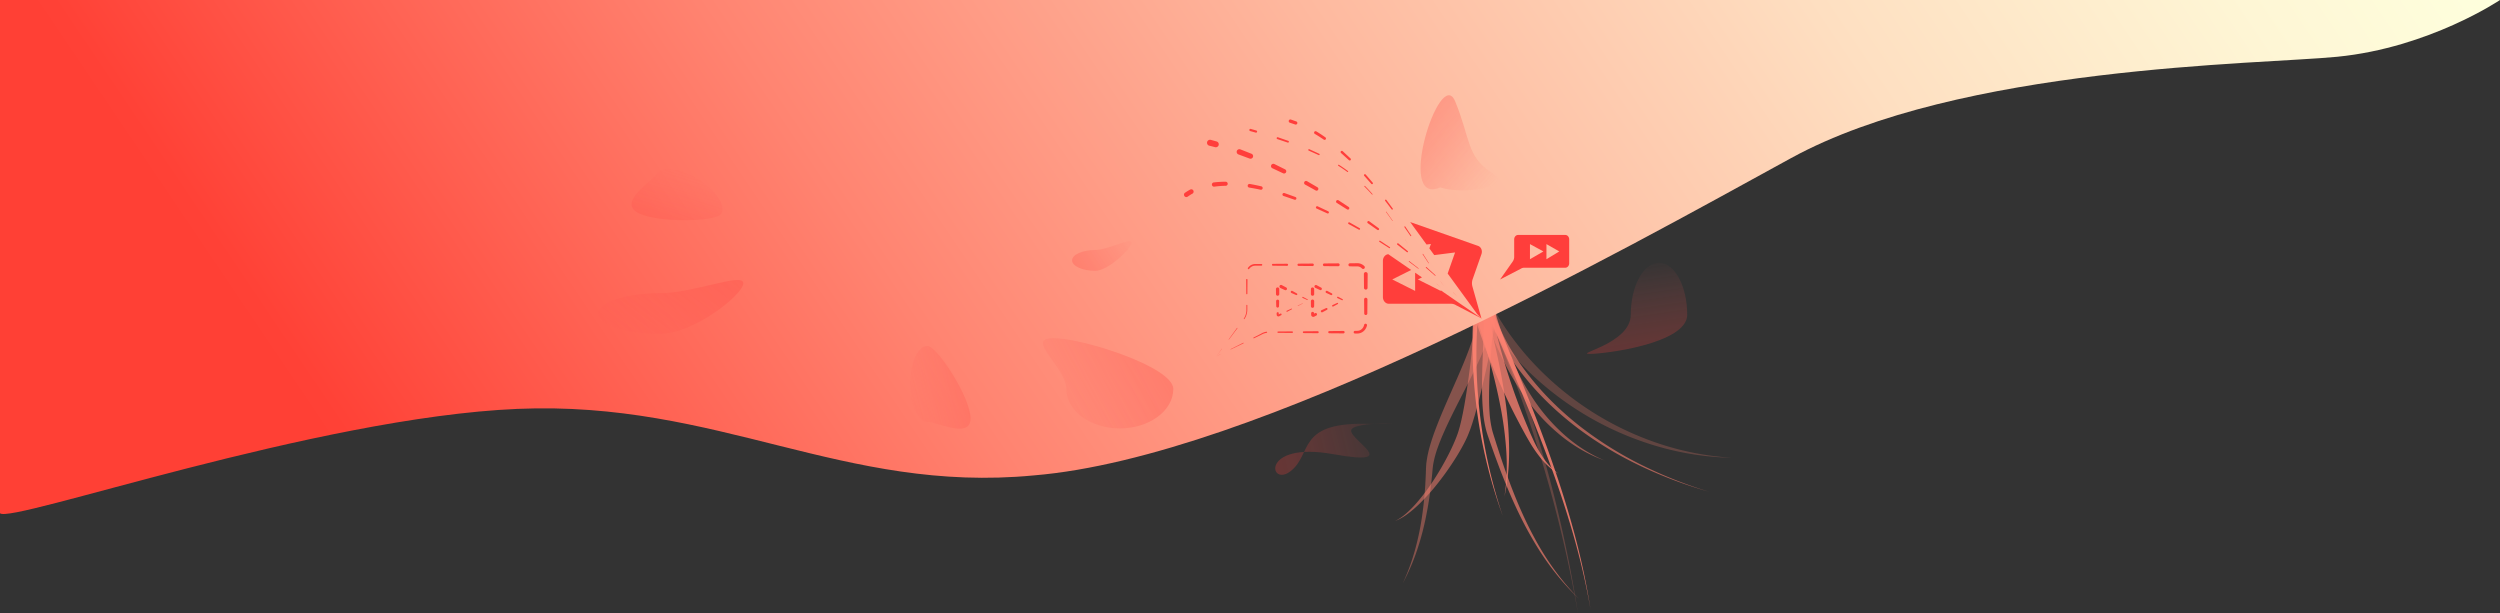 <svg xmlns="http://www.w3.org/2000/svg" xmlns:xlink="http://www.w3.org/1999/xlink" viewBox="0 0 4096.5 1005.05"><rect x="0" y="0" width="4096.5" height="1005.05" fill="#333333" stroke="none"/><defs><linearGradient id="487e52d9-cdcd-461a-988b-9215918e566e" x1="250.6" y1="1212.53" x2="3456.02" y2="-949.55" gradientUnits="userSpaceOnUse"><stop offset=".13" stop-color="#ff4035"/><stop offset=".14" stop-color="#ff4136"/><stop offset=".37" stop-color="#ff8471"/><stop offset=".58" stop-color="#feb99f"/><stop offset=".76" stop-color="#fedfc1"/><stop offset=".91" stop-color="#fef6d5"/><stop offset="1" stop-color="#feffdd"/></linearGradient><linearGradient id="a020de10-eb2d-4e12-9c73-c5c9080b6717" x1="1904.29" y1="568.16" x2="1691.74" y2="679.55" gradientUnits="userSpaceOnUse"><stop offset="0" stop-color="#ff3e3b"/><stop offset=".08" stop-color="#ff3f3c" stop-opacity=".96"/><stop offset=".22" stop-color="#ff4340" stop-opacity=".87"/><stop offset=".4" stop-color="#ff4946" stop-opacity=".71"/><stop offset=".61" stop-color="#ff524f" stop-opacity=".49"/><stop offset=".84" stop-color="#ff5d5a" stop-opacity=".21"/><stop offset="1" stop-color="#ff6562" stop-opacity="0"/></linearGradient><linearGradient id="87bc7153-a7fb-4e00-a9c7-4addf9b83cb4" x1="1158.06" y1="409.21" x2="1008.65" y2="611.87" xlink:href="#a020de10-eb2d-4e12-9c73-c5c9080b6717"/><linearGradient id="89b27e7c-829d-480d-ac24-e932eae4b598" x1="2691.13" y1="600.65" x2="2665.86" y2="427.21" xlink:href="#a020de10-eb2d-4e12-9c73-c5c9080b6717"/><linearGradient id="0f043080-0767-449c-a759-cc95cac30c7b" x1="2281.89" y1="262.94" x2="2439.14" y2="262.94" gradientTransform="rotate(41.71 2381.109 291.844)" xlink:href="#a020de10-eb2d-4e12-9c73-c5c9080b6717"/><linearGradient id="56c8435a-99ef-4af4-9337-c89da549f7a2" x1="1762.7" y1="444.66" x2="1862.63" y2="378.04" xlink:href="#a020de10-eb2d-4e12-9c73-c5c9080b6717"/><linearGradient id="8b15c30c-7145-449f-99cb-af4beed22ea8" x1="2063.24" y1="759.89" x2="2313.94" y2="699.27" xlink:href="#a020de10-eb2d-4e12-9c73-c5c9080b6717"/><linearGradient id="3c3ec039-80ba-4866-ac50-01d8cb552de9" x1="1624.61" y1="615.35" x2="1471.84" y2="653.25" xlink:href="#a020de10-eb2d-4e12-9c73-c5c9080b6717"/><linearGradient id="e731ec5e-7aee-46b6-8e77-cfdf1c1cb505" x1="1091.98" y1="307.28" x2="939.21" y2="345.18" gradientTransform="rotate(122 1057.827 358.747)" xlink:href="#a020de10-eb2d-4e12-9c73-c5c9080b6717"/></defs><g id="8599c9be-5781-4544-a4ee-6d4c1d80067f" data-name="Layer 2"><g id="b01db3b8-b57e-4db0-b28d-ed535cd3cac0" data-name="Header"><g id="dd730871-157d-450e-ac3c-4c94776b7c2b" data-name="Lines"><g opacity=".51"><path d="M2452 513.6q-1.68 12.46-3.74 24.55c-.68 4-1.36 8.08-2.1 12.09s-1.43 8-2.21 12q-4.53 24-9.77 47.83c-3.5 15.89-7.22 31.73-11.31 47.52l-3.17 11.83-3.37 11.82c-1.17 3.94-2.43 7.87-3.63 11.8-.64 2-1.34 3.93-2 5.9s-1.3 3.92-2.06 5.89c-1.56 3.94-3 7.89-4.78 11.77s-3.6 7.6-5.54 11.26c-3.86 7.35-8 14.45-12.33 21.41a466.43 466.43 0 0 1-28.05 40.12 350.79 350.79 0 0 1-32.41 36.48 192.79 192.79 0 0 1-18.5 15.89 90.75 90.75 0 0 1-21 12 89.76 89.76 0 0 0 19.65-13.75 188.17 188.17 0 0 0 16.69-17.2 345.41 345.41 0 0 0 28.44-38.56 453.4 453.4 0 0 0 23.71-41.48c3.55-7.09 6.9-14.26 9.9-21.5 1.51-3.61 2.88-7.24 4.17-10.86s2.25-7.33 3.33-11c.53-1.84.94-3.79 1.42-5.67s.94-3.79 1.37-5.71c.82-3.87 1.67-7.71 2.45-11.59l2.21-11.7 2-11.77c2.58-15.74 4.81-31.58 6.82-47.44s3.78-31.77 5.29-47.66 2.82-31.84 3.47-47.3z" fill="#ff8271"/></g><g opacity=".75"><path d="M2445.23 516.48q7.56 34.71 17.46 69c3.31 11.41 6.79 22.78 10.52 34.08 1.82 5.67 3.78 11.29 5.7 16.93s3.93 11.25 6 16.83c4.07 11.21 8.42 22.32 12.89 33.39l3.4 8.29 3.49 8.25c2.32 5.52 4.72 11 7.22 16.36a206.33 206.33 0 0 0 17.26 31 105.16 105.16 0 0 0 24.59 25.67 106.77 106.77 0 0 1-27.4-23.51 211.78 211.78 0 0 1-20.73-29.91q-4.62-7.83-8.91-15.78l-4.33-7.94-4.24-8c-5.6-10.69-11.08-21.45-16.31-32.34-2.66-5.43-5.17-10.92-7.75-16.4s-5-11-7.45-16.54c-4.91-11.07-9.58-22.25-14.09-33.5q-13.55-33.76-24.74-68.53z" fill="#ff8271"/></g><g opacity=".51"><path d="M2450.05 511.84a666.46 666.46 0 0 0 25.78 73.34 415 415 0 0 0 36.48 68.43 304.94 304.94 0 0 0 50.78 58.73c19.45 17.26 41.53 31.82 65.73 42-24.75-8.77-47.9-22.14-68.65-38.52a311.83 311.83 0 0 1-55.27-56.94 426.76 426.76 0 0 1-41.46-68 681.15 681.15 0 0 1-30.69-73.43z" fill="#ff8271"/></g><g opacity=".76"><path d="M2438.4 518.76c6.12 24.06 11.9 48.25 16.95 72.61s9.38 48.88 12.51 73.58a586.41 586.41 0 0 1 5 74.41c-.07 24.85-2.11 49.77-7.67 73.89 4.05-24.42 4.51-49.21 3.05-73.75a578 578 0 0 0-9.55-73.11c-4.6-24.15-10.39-48.06-16.86-71.79s-13.68-47.26-21.23-70.72z" fill="#ff8271"/></g><g opacity=".4"><path d="M2446.9 517.27a144.91 144.91 0 0 1-6.49 31.05c-3 9.75-6.64 19.08-10.5 28.18-7.72 18.21-16.37 35.66-25.1 53s-17.63 34.36-26.07 51.55q-6.34 12.9-12.18 25.93c-3.88 8.69-7.51 17.45-10.64 26.32a166.75 166.75 0 0 0-7.35 26.87c-.1.56-.22 1.12-.3 1.69l-.2 1.68-.41 3.37c-.25 2.34-.44 4.81-.67 7.21-.4 4.84-.93 9.67-1.44 14.49-2.07 19.3-4.94 38.53-8.81 57.55a446.18 446.18 0 0 1-15 56.17 359 359 0 0 1-23 53.19 358.11 358.11 0 0 0 19.85-54.15 442.46 442.46 0 0 0 11.73-56.37c2.76-19 4.53-38.07 5.49-57.21.24-4.79.49-9.58.62-14.37.09-2.41.14-4.75.26-7.22l.24-3.83.13-1.92c0-.63.15-1.25.22-1.88a178.58 178.58 0 0 1 6.24-29.3c2.76-9.49 6-18.76 9.48-27.9s7.13-18.17 10.92-27.11c7.57-17.89 15.51-35.52 23.21-53.13s15.19-35.21 21.54-52.91c3.18-8.84 6-17.72 8.23-26.53a120.07 120.07 0 0 0 4-25.73z" fill="#ff8271"/></g><g opacity=".88"><path d="M2421.63 519.84a824.49 824.49 0 0 0 40.62 325.07A828.47 828.47 0 0 1 2414 519.34z" fill="#ff8271"/></g><g opacity=".23"><path d="M2446.1 503.65a461.41 461.41 0 0 0 70.78 95.93 497.31 497.31 0 0 0 202 127.47 468.33 468.33 0 0 0 118.92 23.05 471.14 471.14 0 0 1-120.41-18.29 507.35 507.35 0 0 1-211.08-121.68 478.71 478.71 0 0 1-77.45-96.49z" fill="#ff8271"/></g><g opacity=".59"><path d="M2450.24 510.89c3.71 19 11.57 37.09 21.2 54.21a407.76 407.76 0 0 0 33 49.21c24.22 31.34 52.81 59.26 84 83.83a598.34 598.34 0 0 0 100.88 63.41 712.86 712.86 0 0 0 111 44.16 714 714 0 0 1-112-42.08 601.51 601.51 0 0 1-102.69-61.82c-31.95-24.16-61.43-51.84-86.64-83.19a415.22 415.22 0 0 1-34.57-49.48c-10.22-17.4-18.88-36.18-23.24-56.39z" fill="#ff8271"/></g><g opacity=".24"><path d="M2446.79 512.27a2134.08 2134.08 0 0 1 138.88 492.78 2128.68 2128.68 0 0 0-147.4-489.13z" fill="#ff8271"/></g><g opacity=".83"><path d="M2445.67 509.68c33 79.08 66.28 158.2 94.85 239.12 14.28 40.45 27.36 81.34 38.53 122.75a1176.08 1176.08 0 0 1 27 125.68 1173.63 1173.63 0 0 0-29.24-125.06c-11.9-41.13-25.68-81.69-40.66-121.79-29.95-80.22-64.6-158.56-99-237z" fill="#ff8271"/></g><g opacity=".65"><path d="M2446.17 518.69c0 10.78-.48 21.35-1.08 31.87s-1.36 21-2.08 31.41c-1.41 20.87-2.77 41.68-3 62.41-.1 10.36 0 20.71.75 31a166.32 166.32 0 0 0 4.49 30.1l1 3.6 1.17 3.73 2.35 7.48 2.35 7.48 2.41 7.45c3.18 10 6.56 19.83 9.92 29.72 13.79 39.38 29.27 78.29 49.15 115 19.59 36.84 44 71.26 73.53 101-30.4-28.83-56-62.68-76.85-99.16-21.14-36.36-37.91-75.08-53-114.27-3.68-9.83-7.38-19.66-10.88-29.56l-2.65-7.41-2.59-7.43-2.58-7.43-1.29-3.73-1.24-3.93a176.31 176.31 0 0 1-5.75-31.78c-1.09-10.62-1.52-21.22-1.74-31.8-.39-21.16.36-42.2 1.13-63.15.4-10.48.83-20.93 1.12-31.33s.47-20.77.12-30.93z" fill="#ff8271"/></g></g><path id="7ce7aa83-dc51-4a7d-969b-5e25b95251e4" data-name="BG" d="M0 0h4096.5S3981 78 3830 93c-127.13 12.63-618.38 14.58-895 166s-876 490-1241 520c-313 30-516-123-846-109S17.49 858.63 0 841z" fill="url(#487e52d9-cdcd-461a-988b-9215918e566e)"/><g id="1c435b1d-261c-48af-97e2-cc6edeee550b" data-name="Dashed" fill="#ff3e3b"><path d="M2241.06 448.8l-.2 23a2.91 2.91 0 0 1-5.81 0l-.2-23a3.11 3.11 0 0 1 6.21-.05zm-.37 42l-.19 23a2.55 2.55 0 0 1-5.09 0l-.19-23a2.74 2.74 0 1 1 5.47 0zm-.77 42.48a17.9 17.9 0 0 1-2.61 6.05 16.34 16.34 0 0 1-4.7 4.67 15 15 0 0 1-6.25 2.35 19 19 0 0 1-3.2.15h-2.87a2.18 2.18 0 0 1 0-4.36 50.25 50.25 0 0 0 5.42-.18 10.54 10.54 0 0 0 4.38-1.74 11.78 11.78 0 0 0 3.34-3.44 13.23 13.23 0 0 0 1.84-4.48 2.38 2.38 0 0 1 4.66 1zm-38.63 13.03l-23-.19a1.82 1.82 0 0 1 0-3.64l23-.2a2 2 0 0 1 0 4zm-42-.31l-23-.2a1.44 1.44 0 0 1-1.44-1.46 1.46 1.46 0 0 1 1.44-1.45l23-.2a1.66 1.66 0 0 1 0 3.31zm-42-.41l-23-.2a1.09 1.09 0 0 1-1.09-1.1 1.11 1.11 0 0 1 1.09-1.09l23-.19a1.29 1.29 0 1 1 0 2.58zm-41.86-.15a22.1 22.1 0 0 0-8.31 2.89l-12.42 6a.7.7 0 0 1-.62-1.25l12.3-6.24h-.06a23.46 23.46 0 0 1 8.92-3.29.93.93 0 0 1 1.06.78.94.94 0 0 1-.78 1.06zm-37.92 17.14l-20.73 10a.27.27 0 0 1-.24-.49l20.52-10.4a.51.51 0 0 1 .46.91zm-37.85 18.22L1993 584l9.19-12.62a.11.11 0 0 1 .16 0 .12.12 0 0 1 0 .17L1993 584l6.58-3.34a.07.07 0 0 1 .1 0 .07.07 0 0 1 0 .1zm13.71-24.8l13.54-18.6a.44.44 0 0 1 .71.52l-13.82 18.38a.28.28 0 0 1-.38.06.27.27 0 0 1-.05-.36zm24.69-33.93a25.74 25.74 0 0 0 4-10.41 31.7 31.7 0 0 0 .28-5.62v-5.75a.76.76 0 0 1 .76-.77.74.74 0 0 1 .76.75v5.75a32.84 32.84 0 0 1-.39 5.83 27 27 0 0 1-4.33 10.85.58.58 0 1 1-1-.65zm4.06-40.78l-.17-23a1.08 1.08 0 0 1 1.07-1.1 1.1 1.1 0 0 1 1.1 1.08l-.18 23a.91.91 0 0 1-.92.9.92.92 0 0 1-.9-.88zm2.67-42.15a15.73 15.73 0 0 1 4.46-4.33 14.43 14.43 0 0 1 5.9-2.14c.52-.06 1-.1 1.58-.11h10.07a1.41 1.41 0 1 1 0 2.81h-10.05a11.15 11.15 0 0 0-1.29.07 11.81 11.81 0 0 0-4.86 1.68 13.15 13.15 0 0 0-3.79 3.57 1.23 1.23 0 0 1-2-1.41zm41.01-6.8l23-.18a1.73 1.73 0 1 1 0 3.45l-23-.17a1.55 1.55 0 0 1 0-3.1zm42-.34l23-.17a2.05 2.05 0 1 1 0 4.1l-23-.18a1.88 1.88 0 0 1 0-3.75zm42-.31l23-.17a2.37 2.37 0 0 1 0 4.74l-23-.18a2.2 2.2 0 0 1 0-4.39zm42-.31l11.5-.09h1.56a16.41 16.41 0 0 1 1.72.16 15.24 15.24 0 0 1 3.34.89 16.52 16.52 0 0 1 5.7 3.76 2.72 2.72 0 0 1-3.87 3.83 11.14 11.14 0 0 0-3.77-2.62 10.56 10.56 0 0 0-2.19-.64c-.38-.05-.76-.1-1.14-.12h-1.32l-11.5-.1a2.51 2.51 0 0 1 0-5zM2199.19 492l-7.65-3.56a1.21 1.21 0 0 1 1-2.19h.06l7.44 4a1 1 0 0 1-.87 1.74zm-18.19-8.46l-7.67-3.51a1.83 1.83 0 1 1 1.52-3.32l.11.05 7.41 4a1.54 1.54 0 0 1-1.37 2.75zm-18.17-8.36l-7.65-3.57a2.43 2.43 0 0 1 2.06-4.4l.11.06 7.44 4a2.2 2.2 0 0 1-2 3.93zm-9.46-1.68c.06 2.81.05 5.62.07 8.43a2.72 2.72 0 0 1-5.44 0c0-2.81 0-5.62.06-8.43a2.66 2.66 0 0 1 5.31 0zm.06 20.02c0 2.81 0 5.62-.08 8.43a2.64 2.64 0 0 1-5.27 0c0-2.81-.07-5.62-.07-8.43a2.71 2.71 0 1 1 5.42 0zm-.3 20.02l-.06 2.11v.13a.49.49 0 0 0 0-.12 1.29 1.29 0 0 0-.06-.25 1.11 1.11 0 0 0-.28-.42 1.07 1.07 0 0 0-.89-.31l-.25.05h-.15.06l.47-.23 1-.45 1.91-.89a2.2 2.2 0 0 1 2 3.93l-1.86 1-.93.49-.47.25h-.05l-.18.08a2.83 2.83 0 0 1-.35.14 3.2 3.2 0 0 1-.76.15 3.54 3.54 0 0 1-2.8-1 3.35 3.35 0 0 1-.82-1.32 2.81 2.81 0 0 1-.18-.76v-.51l-.05-2.11a2.41 2.41 0 0 1 4.82-.12zm12.22-5.21l7.66-3.53a1.59 1.59 0 0 1 1.42 2.84l-7.42 4a1.86 1.86 0 0 1-1.77-3.27zm18.17-8.43l7.64-3.58a1.06 1.06 0 0 1 .94 1.89l-7.44 4a1.27 1.27 0 1 1-1.2-2.24zm-41.4-8.27l-7.68-3.5a.87.87 0 0 1 .73-1.59h.06l7.4 4a.57.57 0 0 1 .23.78.58.58 0 0 1-.74.31zm-18.29-8.2l-7.73-3.38a1.85 1.85 0 0 1 1.48-3.39l.17.09 7.35 4.15a1.42 1.42 0 0 1-1.27 2.53zm-18.33-8.11l-3.83-1.75-3.82-1.8a2.61 2.61 0 0 1 2.23-4.71l.1.05 3.73 2 3.7 2a2.36 2.36 0 0 1-2.11 4.22zm-9.3-1.82v8.43a2.68 2.68 0 0 1-5.36 0c0-2.81-.07-5.62-.06-8.43a2.74 2.74 0 0 1 5.47 0zm-.2 20.02c0 2.81-.15 5.62-.24 8.43a2.25 2.25 0 0 1-4.49 0c-.08-2.81-.19-5.62-.24-8.43a2.49 2.49 0 1 1 5-.08zm-.73 20.02l-.09 2.11v-.03a.45.45 0 0 0-.13-.17.44.44 0 0 0-.37-.09h-.09.06l.48-.21 1-.43 1.93-.86a1.44 1.44 0 0 1 1.28 2.57l-1.84 1-.92.52-.47.25-.14.07-.28.11a2.55 2.55 0 0 1-.61.13 2.88 2.88 0 0 1-2.28-.81 2.92 2.92 0 0 1-.68-1.07 3.3 3.3 0 0 1-.15-.62v-.44l-.08-2.11a1.8 1.8 0 0 1 3.6-.15zm13.24-4.39l7.67-3.5a.64.64 0 0 1 .57 1.14l-7.4 4a.94.94 0 1 1-.9-1.65zm18.19-8.39c1.28-.59 2.53-1.22 3.8-1.83s2.52-1.23 3.77-1.88a.24.24 0 0 1 .33.1.24.24 0 0 1-.1.33c-1.27.61-2.53 1.23-3.78 1.89s-2.5 1.27-3.74 1.94a.3.3 0 0 1-.41-.12.3.3 0 0 1 .12-.42z"/></g><g id="40eba836-6d6c-499c-a2a8-7fa82690020d" data-name="Broken" fill="#ff3e3b"><path d="M2384.27 413.67l-34.13 4.33-8-11 2.54-7.24-7.15.91-26.81-36.77a7.59 7.59 0 0 1 .78.22l110.5 38.81c5 1.77 7.49 7.85 5.48 13.56l-14.33 40.79a20.23 20.23 0 0 0-.48 12.08l14.84 52.64-7.11-7.57-48.26-66.22z"/><path d="M2274.88 416.55l37.48 25.81-31 15.55 37.46 18.79v-29.9l11.24 7.75-6.7 3.36 37.46 18.79v-1l67.48 46.48-42.36-22a15.35 15.35 0 0 0-8.24-2.44h-102c-5.34 0-9.66-4.91-9.66-11v-59.26c-.04-5.76 3.87-10.48 8.84-10.93zM2388 486l-6.78-6.66a.09.09 0 0 1 0-.13.11.11 0 0 1 .14 0zm-36.52-34.21l-14.9-13a.72.72 0 0 1-.07-1 .71.71 0 0 1 1-.07l14.66 13.28a.51.51 0 0 1-.68.76zm-46.2-38.7L2289.71 401a1.33 1.33 0 1 1 1.64-2.1l15.35 12.48a1.13 1.13 0 0 1-1.41 1.77zm-48.14-36.22L2241 365.53a2 2 0 0 1 2.25-3.19l16 11.7a1.75 1.75 0 0 1-2 2.84zm-49.86-33.77l-16.69-10.5a2.57 2.57 0 1 1 2.73-4.35h.05l16.54 10.88a2.37 2.37 0 0 1-2.56 4zm-51.5-31.1l-17.24-9.55h-.05a3.19 3.19 0 0 1 3.09-5.58h.06l17.14 10a3 3 0 0 1-3 5.2zm-53.18-28l-17.8-8.39h-.08a3.81 3.81 0 0 1 3.24-6.89h.08l17.78 8.82a3.61 3.61 0 0 1-3.14 6.49zm-54.93-24.13l-18.4-6.84-.13-.05a4.43 4.43 0 0 1 3.08-8.3h.08l18.51 7.31a4.22 4.22 0 0 1-3 7.88zm-56.78-18.77l-9.1-2.31h-.11a4.94 4.94 0 1 1 2.44-9.57h.09l9.26 2.56a4.84 4.84 0 0 1-2.47 9.36zm370.4 230.43l-7.06-6.35a.08.08 0 0 1 .11-.12zm-37.35-31.25l-15.29-11.45a.56.56 0 0 1-.11-.79.57.57 0 0 1 .79-.12l15.12 11.72a.41.41 0 0 1-.49.65zm-47.52-33.71l-16.09-10.29a1.06 1.06 0 0 1 1.14-1.78l15.95 10.58a.9.9 0 0 1-1 1.5zm-49.79-30.25l-16.74-9.15a1.54 1.54 0 1 1 1.48-2.71l16.65 9.47a1.39 1.39 0 0 1-1.35 2.42zm-51.75-26.67l-17.37-7.86h-.05a2 2 0 0 1 1.67-3.71l17.33 8.19a1.87 1.87 0 0 1-1.57 3.4zm-53.67-22.38l-18-6.15h-.09a2.52 2.52 0 0 1 1.63-4.77l18.07 6.51a2.36 2.36 0 0 1-1.56 4.45zm-55.62-16.37c-6.17-1.35-12.38-2.54-18.61-3.51a3 3 0 1 1 .93-5.95c6.35 1.11 12.65 2.42 18.9 3.89a2.85 2.85 0 0 1-1.27 5.56zm-57.14-6.45a152.48 152.48 0 0 0-18.65 1.4 3.5 3.5 0 0 1-1-6.93h.06a163.31 163.31 0 0 1 19.49-1.14 3.34 3.34 0 0 1 .06 6.68zm-54.56 12.86a77.64 77.64 0 0 0-7.63 4.87 3.9 3.9 0 0 1-4.58-6.32h.06a84.63 84.63 0 0 1 8.46-5.21 3.82 3.82 0 0 1 3.69 6.7zm412.23 151.84l-5.47-7.76a.08.08 0 0 1 0-.1.07.07 0 0 1 .1 0zm-25.38-37.77l-9.59-14.68a.46.46 0 1 1 .77-.51l9.38 14.81a.33.33 0 0 1-.56.35zm-29.51-44.67l-9.92-14.45a.85.85 0 0 1 1.4-1l9.71 14.61a.72.72 0 0 1-.2 1 .71.71 0 0 1-1-.19zm-30.9-43.66l-10.6-13.95a1.24 1.24 0 0 1 2-1.5l10.42 14.14a1.11 1.11 0 0 1-.24 1.55 1.09 1.09 0 0 1-1.54-.22zM2247 301.24l-11.59-13.11a1.64 1.64 0 0 1 .14-2.3 1.62 1.62 0 0 1 2.3.14l11.46 13.34a1.51 1.51 0 0 1-2.27 2zm-36.63-38.76l-12.93-11.73-.06-.06a2 2 0 1 1 2.71-3l12.88 12a1.89 1.89 0 0 1-2.56 2.79zm-41.16-33.66q-7.17-4.92-14.65-9.34a2.41 2.41 0 1 1 2.44-4.15q7.57 4.6 14.79 9.73a2.28 2.28 0 0 1-2.61 3.74zm-46.68-24.71l-8.86-3-.14-.05a2.74 2.74 0 1 1 1.76-5.19l9.09 3.23a2.67 2.67 0 0 1-1.75 5zM2307.6 400.5l-5.26-7.92a.05.05 0 0 1 0-.07h.07zm-25.97-38.5l-10.47-14.61a.36.36 0 1 1 .58-.42l10.31 14.74a.25.25 0 0 1-.06.35.25.25 0 0 1-.36-.06zm-33.54-43.32q-6-6.71-12.33-13a.66.66 0 0 1 0-.94.67.67 0 0 1 .94 0q6.33 6.42 12.23 13.23a.56.56 0 1 1-.84.74zm-40.28-36.91q-7.23-5.29-14.83-10.06a1 1 0 0 1-.3-1.33 1 1 0 0 1 1.34-.31q7.59 4.89 14.82 10.29a.87.87 0 0 1-1 1.4zm-47.1-27.67l-16.36-7.34a1.28 1.28 0 0 1 1-2.33l16.37 7.56a1.17 1.17 0 0 1-1 2.14zM2110 233.61l-17-5.69a1.58 1.58 0 1 1 1-3l17 5.9a1.48 1.48 0 0 1-1 2.8zm-52.36-16.3l-9.14-2.54a1.84 1.84 0 1 1 1-3.55l9.13 2.65a1.79 1.79 0 0 1-1 3.44z"/></g><path id="9c332182-98cc-40bb-8890-8486de97b979" data-name="Filled" d="M2564.91 385h-77.39c-3.53 0-6.38 3.25-6.38 7.25v28.56a13.34 13.34 0 0 1-2.35 7.63L2458 458l34.07-17.7a10.21 10.21 0 0 1 5.45-1.61h67.39c3.53 0 6.38-3.25 6.38-7.25v-39.19c0-4-2.85-7.25-6.38-7.25zM2529 412l-22 12.77V400zm26 0l-21 12.77V400z" fill="#ff3e3b"/><g id="a6dd64ef-ca4a-4ec9-a1d0-c683677b9590" data-name="Objects" opacity=".3"><path d="M1922.58 637.28c0 35.75-39.24 64.72-87.65 64.72s-87.64-29-87.64-64.72-69.57-83.2-21.16-83.2 196.45 47.46 196.45 83.2z" opacity=".95" fill="url(#a020de10-eb2d-4e12-9c73-c5c9080b6717)"/><path d="M980.47 513.75c0 18.41 45.14 33.32 100.82 33.32S1218 482.6 1218 464.2s-81 16.23-136.71 16.23-100.82 14.92-100.82 33.32z" opacity=".87" fill="url(#87bc7153-a7fb-4e00-a9c7-4addf9b83cb4)"/><path d="M2764.67 515.78c0 47-134.23 64.12-159.78 64.12s67.28-17.09 67.28-64.12 20.71-85.15 46.25-85.15 46.25 38.12 46.25 85.15z" opacity=".88" fill="url(#89b27e7c-829d-480d-ac24-e932eae4b598)"/><g opacity=".94"><path d="M2360 307c-74.26 32.92-.54-200.72 24.33-141.12s18.65 90.7 59.49 116.67S2392 319 2360 307z" fill="url(#0f043080-0767-449c-a759-cc95cac30c7b)"/></g><path d="M1756.71 426.69c0 9.43 17.1 17.07 38.18 17.07s59.27-36.78 59.27-46.21-38.19 12.06-59.27 12.06-38.18 7.64-38.18 17.08z" opacity=".82" fill="url(#56c8435a-99ef-4af4-9337-c89da549f7a2)"/><path d="M2215.05 702.92c12.34-14.2 129-7.64 19.66-8.54s-84.23 49.27-119.56 77.4-51.09-49.26 69.52-27.57 18.04-27.1 30.38-41.29z" opacity=".91" fill="url(#8b15c30c-7145-449f-99cb-af4beed22ea8)"/><path d="M1491.41 629c0 34.36 12.66 62.22 28.28 62.22s70.7 28.7 70.7-5.66-55.08-118.77-70.7-118.77-28.28 27.81-28.28 62.21z" opacity=".91" fill="url(#3c3ec039-80ba-4866-ac50-01d8cb552de9)"/><path d="M1143.85 293.56c-29.16-18.18-59.5-22.18-67.76-8.92s-61.76 44.8-32.6 63 129.93 16.1 138.19 2.85-8.68-38.76-37.83-56.93z" opacity=".91" fill="url(#e731ec5e-7aee-46b6-8e77-cfdf1c1cb505)"/></g></g></g></svg>